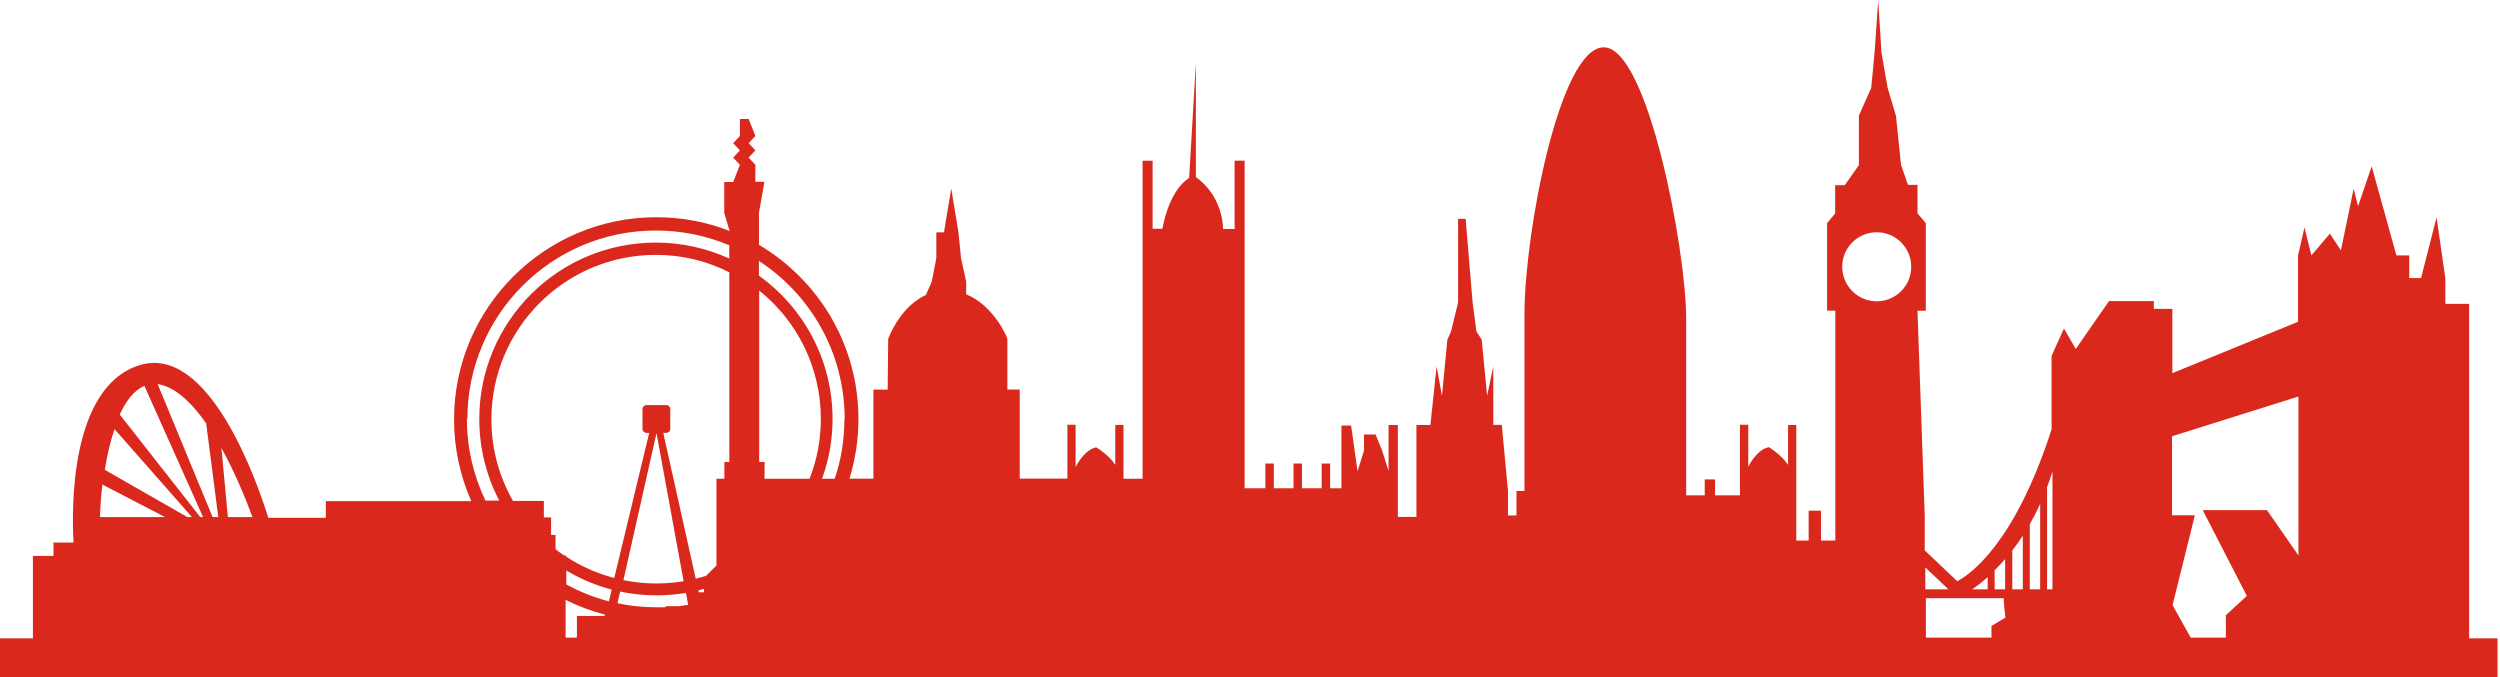 <svg width="930px" height="252px" viewBox="0 0 930 252" xmlns="http://www.w3.org/2000/svg"><title>Fill 9</title><path d="M210.36 223.13c4.63 2.32 9.53 4.18 14.65 5.5l-.1.5h-10.3v8.06h-4.2v-14.1zM53.72 143.56l21.82 48.8H74.5L44.55 154.2c2.4-5.22 5.44-9.1 9.17-10.66zM76.7 157.5l4.5 34.85h-2.12L58.66 142.9c.6.1 1.24.2 1.88.4 5.86 1.76 11.35 7.33 16.16 14.2zm8.07 34.85l-2.4-25.7c5.56 10.05 9.66 20.57 11.53 25.7h-9.13zm89.1-36.5c0-38.72 31.4-70.1 70.12-70.1 9.6 0 18.9 1.95 27.3 5.5v4.92c-8.4-3.8-17.6-5.93-27.3-5.93-36.3 0-65.7 29.38-65.7 65.62 0 10.95 2.7 21.28 7.4 30.36h-5.1c-4.4-9.18-6.9-19.48-6.9-30.36zm140.24 0c0 7.78-1.2 15.25-3.6 22.23h-4.7c2.5-6.94 3.9-14.42 3.9-22.22 0-21.98-10.8-41.43-27.4-53.34v-5.46c19.2 12.5 31.9 34.17 31.9 58.8zm410.7 63.37h-8.6v-8.14l8.6 8.14zm14.6-4.62v4.62h-5.7c2.1-1.45 4-3 5.8-4.62zm6.5-6.62v11.24H742v-7.07c1.37-1.36 2.66-2.75 3.9-4.17zm17.6 11.24h-2V181.2c.8-2.07 1.47-4.02 2-5.82v43.84zm-11.03 0h-3.9V204.8c1.4-1.82 2.7-3.66 3.9-5.5v19.92zm2.6 0v-24.2c1.46-2.58 2.74-5.13 3.86-7.6v31.8H755zm-38.66 3.3h28.97c0 2.64.64 7.2.64 7.2l-5.2 3.16v4.3h-24.4v-14.65zm-485.43-2.4c4.3.9 8.73 1.36 13.28 1.36 3.7 0 7.38-.32 10.9-.92L256 225c-1.2.2-2.4.3-3.6.5h-4.83v.4H244c-4.9 0-9.7-.5-14.3-1.5l1-4.4zm-20.35-7.9c5.2 3.1 10.9 5.52 16.9 7.1l-1.03 4.38c-5.6-1.46-10.9-3.6-15.85-6.3v-5.2zm-149-19.87H37.2c.1-3.88.4-7.98.9-12.1l23.3 12.1zm8.06 0L39 174.78c.83-5.34 2.02-10.54 3.6-15.15l28.8 32.72h-1.8zm184.7 23.85c-3.3.55-6.7.85-10.18.85-4.26 0-8.37-.43-12.3-1.24l12.3-54.7 10.1 55.2zm17.12-44.35h-2.05v6.23h-2.95v32.28l-3.85 3.84c-1.28.4-2.56.76-3.86 1.08l-12.07-54.25h1.1c.84 0 1.5-.67 1.5-1.5v-7.35c0-.82-.66-1.5-1.5-1.5h-7.34c-.8 0-1.5.68-1.5 1.5v7.36c0 .82.7 1.5 1.5 1.5h1l-13 53.97c-6.5-1.7-12.5-4.4-18-8v-.4h-.7c-1.06-.7-2.1-1.5-3.14-2.3V199H205v-6.52h-2.68v-6.12h-11.47c-5.12-8.93-8.05-19.3-8.05-30.35 0-33.8 27.4-61.2 61.2-61.2 9.8 0 19.07 2.3 27.3 6.5V172zm-9.6 48.48h-1.98l-.14-.73c.7-.17 1.4-.35 2.1-.55v1.28zm39.3-42.25h-16.8v-6.23h-2v-63.77c14 11.2 22.93 28.45 22.93 47.78 0 7.84-1.5 15.33-4.17 22.22zm553.8-30.4v58.94l-11.7-16.85h-23.9l16.4 31.9-7.8 7.18v8.34h-13.1l-6.73-12.1 8.3-33.4H808v-29.4l46.75-14.7zM685.3 99.23c0-7.1 5.76-12.83 12.85-12.83 7.08 0 12.83 5.75 12.83 12.84 0 7.1-5.75 12.84-12.83 12.84-7.1 0-12.84-5.75-12.84-12.84zm233.22 13.8h-8.86v-9.58l-3.26-22.6-5.76 22.6h-4.4v-8.43h-4.78l-9.2-33.15-5.06 14.85-1.64-6.5-4.74 22.9c-1.95-2.82-4.08-6.24-4.08-6.24l-6.9 8.13-2.58-10.4-2.4 10.5v24.6l-46.74 19.1v-23.9h-6.9V112h-16.67l-12.36 17.8-4.4-7.6-4.6 10.2v27.3c-13.8 42.9-30.6 54.2-35.1 56.5L716 204.74v-12.9l-2.7-76.25h3.1V83l-3.08-3.64V68.78h-3.56l-2.58-7.47-1.9-18.3-3.08-10.3-2.3-13.2L698.7.1l-1.35 19.37-1.25 13.2-4.6 10.37v18.4l-5.26 7.46h-3.56v10.5l-3 3.6v32.57h3.06v85.5h-5.32v-11.1h-4.6v11.1h-4.6V158.1h-3.07v14.82c-2.5-3.8-7.1-6.57-7.1-6.57-3.5.63-6.2 4.4-7.7 7.3V158h-3.1v26.26H638v-5.93h-3.84v5.93h-6.9v-65.9c0-24.9-14.18-100.76-30.66-100.76-16.47 0-29.5 69.36-29.5 99.25v65.8h-2.97v9.1h-3.16v-9.1l-2.3-24.6h-3.16V136.3l-2.3 10.94-2-20.84-2-3.16-1.4-10.78-2.6-31.04h-2.8v31.04l-2.6 10.78-1.4 3.16-2 20.84-2-10.93-2.3 21.8h-5.2v34.2H520v-34.2h-3.45v17.1l-2.44-7.7-2.4-5.9h-4.3v6l-2.4 7.7-2.4-17H499v23.33h-4.18v-9.2h-3.16v9.2h-7.32v-9.2h-3.16v9.2h-7.32v-9.2h-3.16v9.2H463V59.78h-3.73v25.4H455c-.5-11.6-7.63-17.55-10.13-19.3V23.3l-2.5 42.86c-6.82 4.46-9.3 15.27-9.95 18.93h-3.65V59.8h-3.73v118.3h-7.1v-20.02h-3.06v14.83c-2.48-3.8-7.1-6.5-7.1-6.5-3.47.7-6.1 4.4-7.65 7.3V158h-3.06v20.03h-17.73V144.9h-4.6v-18.86c.1-.32-5-12.36-15.32-16.57v-4.7L357.5 96l-.96-9.6-2.68-16.28-2.7 16.3h-2.85V96l-1.7 8.8-2.2 4.95c-9 4.1-13.3 14.4-14 16.3l-.2 18.88h-5.3v33.14H316c2.17-7.02 3.34-14.5 3.34-22.22 0-27.58-14.85-51.68-37-64.77V79.12l2.03-11.5H281V61.3l-2.5-2.67 2.5-2.7-2.5-2.67 2.5-2.68-2.5-6.32h-3.25v6.32l-2.5 2.68 2.5 2.68-2.5 2.7 2.5 2.67-2.5 6.4h-3.34v11.5l2 6.7c-8.4-3.3-17.6-5.1-27.3-5.1-41.5 0-75.2 33.7-75.2 75.2 0 10.8 2.3 21.1 6.4 30.4h-54.1v6.2H99.8c-4.2-13.53-22.1-65.03-48.1-56.7-25.8 8.27-25.04 53.64-24.35 65.9H19.9v5h-7.66v30.65H0v14.5h929.07v-14.5h-10.55V113.1z" fill="#DA291C" fill-rule="evenodd"/></svg>
